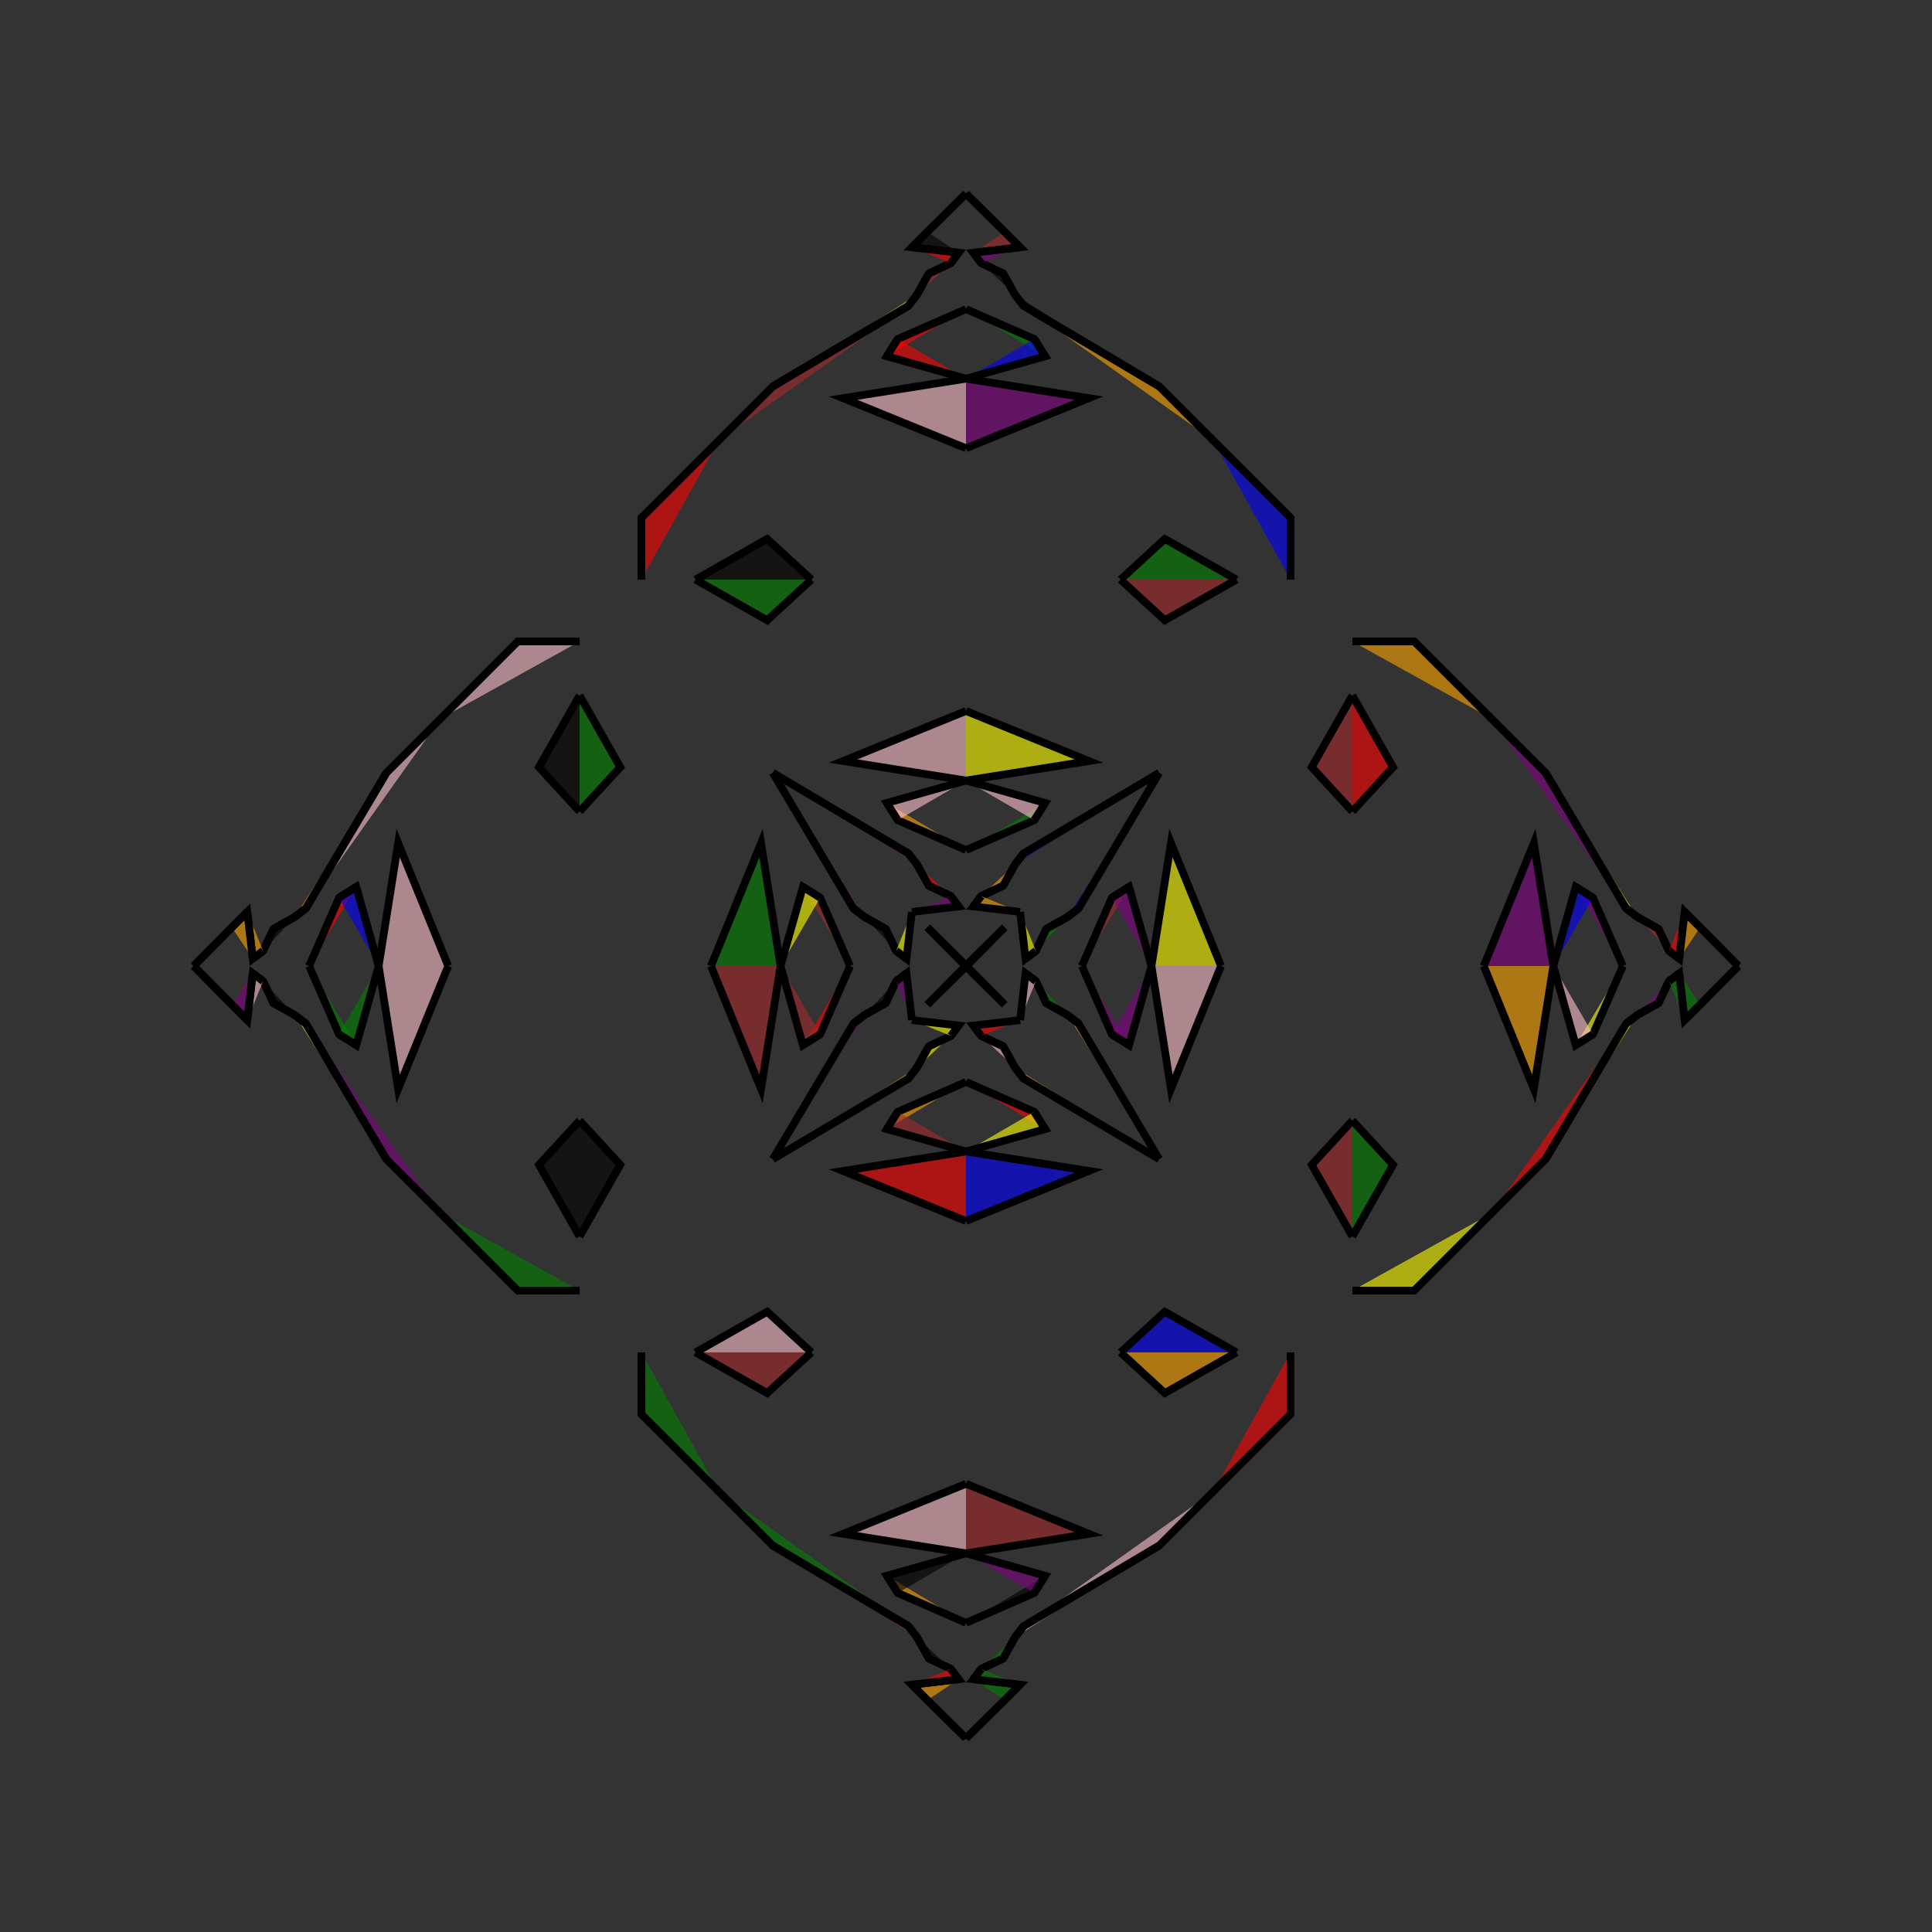 <?xml version="1.0" encoding="UTF-8"?>
<svg xmlns="http://www.w3.org/2000/svg" xmlns:xlink="http://www.w3.org/1999/xlink"
     width="250" height="250" viewBox="-125.0 -125.0 250 250">
<rect x="-125.0" y="-125.0" width="250" height="250" fill="#333333" stroke="none"/>
<defs>
</defs>
<path d="M15.0,-0.0 L18.868,-8.834 L21.099,-10.24" fill="brown" fill-opacity="0.6" stroke="black" stroke-width="1" />
<path d="M15.0,-0.0 L18.868,8.834 L21.099,10.24" fill="purple" fill-opacity="0.6" stroke="black" stroke-width="1" />
<path d="M18.868,-8.834 L21.099,-10.24 L24.0,-0.0" fill="purple" fill-opacity="0.6" stroke="black" stroke-width="1" />
<path d="M18.868,8.834 L21.099,10.24 L24.0,-0.0" fill="purple" fill-opacity="0.6" stroke="black" stroke-width="1" />
<path d="M24.0,-0.0 L26.522,-15.902 L33.0,-0.0" fill="yellow" fill-opacity="0.6" stroke="black" stroke-width="1" />
<path d="M24.0,-0.0 L26.522,15.902 L33.0,-0.0" fill="pink" fill-opacity="0.6" stroke="black" stroke-width="1" />
<path d="M50.0,-20.0 L44.737,-25.727 L50.0,-35.0" fill="brown" fill-opacity="0.6" stroke="black" stroke-width="1" />
<path d="M50.0,20.0 L44.737,25.727 L50.0,35.0" fill="brown" fill-opacity="0.6" stroke="black" stroke-width="1" />
<path d="M42.0,50.0 L42.0,58.0 L32.0,68.0" fill="red" fill-opacity="0.6" stroke="black" stroke-width="1" />
<path d="M42.0,-50.0 L42.0,-58.0 L32.0,-68.0" fill="blue" fill-opacity="0.6" stroke="black" stroke-width="1" />
<path d="M32.0,68.0 L25.0,75.0 L7.446,85.428" fill="pink" fill-opacity="0.6" stroke="black" stroke-width="1" />
<path d="M32.0,-68.0 L25.0,-75.0 L7.446,-85.428" fill="orange" fill-opacity="0.6" stroke="black" stroke-width="1" />
<path d="M25.0,-25.0 L14.572,-7.446 L13.135,-6.343" fill="blue" fill-opacity="0.6" stroke="black" stroke-width="1" />
<path d="M25.0,25.0 L14.572,7.446 L13.135,6.343" fill="orange" fill-opacity="0.6" stroke="black" stroke-width="1" />
<path d="M14.572,-7.446 L13.135,-6.343 L10.387,-4.804" fill="blue" fill-opacity="0.6" stroke="black" stroke-width="1" />
<path d="M14.572,7.446 L13.135,6.343 L10.387,4.804" fill="black" fill-opacity="0.6" stroke="black" stroke-width="1" />
<path d="M13.135,-6.343 L10.387,-4.804 L9.042,-1.959" fill="green" fill-opacity="0.6" stroke="black" stroke-width="1" />
<path d="M13.135,6.343 L10.387,4.804 L9.042,1.959" fill="green" fill-opacity="0.6" stroke="black" stroke-width="1" />
<path d="M10.387,-4.804 L9.042,-1.959 L7.705,-0.946" fill="orange" fill-opacity="0.6" stroke="black" stroke-width="1" />
<path d="M10.387,4.804 L9.042,1.959 L7.705,0.946" fill="red" fill-opacity="0.6" stroke="black" stroke-width="1" />
<path d="M9.042,-1.959 L7.705,-0.946 L7.0,-7.0" fill="yellow" fill-opacity="0.6" stroke="black" stroke-width="1" />
<path d="M9.042,1.959 L7.705,0.946 L7.0,7.0" fill="pink" fill-opacity="0.6" stroke="black" stroke-width="1" />
<path d="M0.946,92.295 L7.0,93.0 L5.0,95.0" fill="green" fill-opacity="0.6" stroke="black" stroke-width="1" />
<path d="M0.946,-92.295 L7.0,-93.0 L5.0,-95.0" fill="brown" fill-opacity="0.6" stroke="black" stroke-width="1" />
<path d="M7.0,93.0 L5.0,95.0 L0.17,99.771" fill="green" fill-opacity="0.6" stroke="black" stroke-width="1" />
<path d="M7.0,-93.0 L5.0,-95.0 L0.17,-99.771" fill="orange" fill-opacity="0.6" stroke="black" stroke-width="1" />
<path d="M5.0,-5.0 L0.229,-0.17 L0.0,-0.0" fill="orange" fill-opacity="0.6" stroke="black" stroke-width="1" />
<path d="M5.0,5.0 L0.229,0.17 L0.0,-0.0" fill="brown" fill-opacity="0.6" stroke="black" stroke-width="1" />
<path d="M-15.0,-0.0 L-18.868,-8.834 L-21.099,-10.24" fill="brown" fill-opacity="0.6" stroke="black" stroke-width="1" />
<path d="M-15.0,-0.0 L-18.868,8.834 L-21.099,10.24" fill="red" fill-opacity="0.6" stroke="black" stroke-width="1" />
<path d="M-18.868,-8.834 L-21.099,-10.24 L-24.0,-0.0" fill="yellow" fill-opacity="0.6" stroke="black" stroke-width="1" />
<path d="M-18.868,8.834 L-21.099,10.24 L-24.0,-0.0" fill="brown" fill-opacity="0.6" stroke="black" stroke-width="1" />
<path d="M-24.0,-0.0 L-26.522,-15.902 L-33.0,-0.0" fill="green" fill-opacity="0.6" stroke="black" stroke-width="1" />
<path d="M-24.0,-0.0 L-26.522,15.902 L-33.0,-0.0" fill="brown" fill-opacity="0.6" stroke="black" stroke-width="1" />
<path d="M-50.0,-20.0 L-44.737,-25.727 L-50.0,-35.0" fill="green" fill-opacity="0.6" stroke="black" stroke-width="1" />
<path d="M-50.0,20.0 L-44.737,25.727 L-50.0,35.0" fill="black" fill-opacity="0.6" stroke="black" stroke-width="1" />
<path d="M-42.0,50.0 L-42.0,58.0 L-32.0,68.0" fill="green" fill-opacity="0.6" stroke="black" stroke-width="1" />
<path d="M-42.0,-50.0 L-42.0,-58.0 L-32.0,-68.0" fill="red" fill-opacity="0.6" stroke="black" stroke-width="1" />
<path d="M-32.0,68.0 L-25.0,75.0 L-7.446,85.428" fill="green" fill-opacity="0.6" stroke="black" stroke-width="1" />
<path d="M-32.0,-68.0 L-25.0,-75.0 L-7.446,-85.428" fill="brown" fill-opacity="0.6" stroke="black" stroke-width="1" />
<path d="M-25.0,-25.0 L-14.572,-7.446 L-13.135,-6.343" fill="purple" fill-opacity="0.6" stroke="black" stroke-width="1" />
<path d="M-25.0,25.0 L-14.572,7.446 L-13.135,6.343" fill="purple" fill-opacity="0.6" stroke="black" stroke-width="1" />
<path d="M-14.572,-7.446 L-13.135,-6.343 L-10.387,-4.804" fill="black" fill-opacity="0.6" stroke="black" stroke-width="1" />
<path d="M-14.572,7.446 L-13.135,6.343 L-10.387,4.804" fill="yellow" fill-opacity="0.6" stroke="black" stroke-width="1" />
<path d="M-13.135,-6.343 L-10.387,-4.804 L-9.042,-1.959" fill="black" fill-opacity="0.6" stroke="black" stroke-width="1" />
<path d="M-13.135,6.343 L-10.387,4.804 L-9.042,1.959" fill="black" fill-opacity="0.6" stroke="black" stroke-width="1" />
<path d="M-10.387,-4.804 L-9.042,-1.959 L-7.705,-0.946" fill="pink" fill-opacity="0.6" stroke="black" stroke-width="1" />
<path d="M-10.387,4.804 L-9.042,1.959 L-7.705,0.946" fill="blue" fill-opacity="0.6" stroke="black" stroke-width="1" />
<path d="M-9.042,-1.959 L-7.705,-0.946 L-7.0,-7.0" fill="yellow" fill-opacity="0.6" stroke="black" stroke-width="1" />
<path d="M-9.042,1.959 L-7.705,0.946 L-7.0,7.0" fill="purple" fill-opacity="0.6" stroke="black" stroke-width="1" />
<path d="M-0.946,92.295 L-7.0,93.0 L-5.0,95.0" fill="orange" fill-opacity="0.6" stroke="black" stroke-width="1" />
<path d="M-0.946,-92.295 L-7.0,-93.0 L-5.0,-95.0" fill="black" fill-opacity="0.6" stroke="black" stroke-width="1" />
<path d="M-7.0,93.0 L-5.0,95.0 L-0.17,99.771" fill="purple" fill-opacity="0.6" stroke="black" stroke-width="1" />
<path d="M-7.0,-93.0 L-5.0,-95.0 L-0.17,-99.771" fill="orange" fill-opacity="0.6" stroke="black" stroke-width="1" />
<path d="M-5.0,-5.0 L-0.229,-0.17 L0.0,-0.0" fill="brown" fill-opacity="0.6" stroke="black" stroke-width="1" />
<path d="M-5.0,5.0 L-0.229,0.17 L0.0,-0.0" fill="purple" fill-opacity="0.6" stroke="black" stroke-width="1" />
<path d="M85.0,-0.0 L81.132,8.834 L78.901,10.24" fill="yellow" fill-opacity="0.6" stroke="black" stroke-width="1" />
<path d="M85.0,-0.0 L81.132,-8.834 L78.901,-10.24" fill="purple" fill-opacity="0.6" stroke="black" stroke-width="1" />
<path d="M81.132,8.834 L78.901,10.24 L76.0,-0.0" fill="pink" fill-opacity="0.6" stroke="black" stroke-width="1" />
<path d="M81.132,-8.834 L78.901,-10.24 L76.0,-0.0" fill="blue" fill-opacity="0.6" stroke="black" stroke-width="1" />
<path d="M76.0,-0.0 L73.478,15.902 L67.0,-0.0" fill="orange" fill-opacity="0.6" stroke="black" stroke-width="1" />
<path d="M76.0,-0.0 L73.478,-15.902 L67.0,-0.0" fill="purple" fill-opacity="0.6" stroke="black" stroke-width="1" />
<path d="M50.0,20.0 L55.263,25.727 L50.0,35.0" fill="green" fill-opacity="0.6" stroke="black" stroke-width="1" />
<path d="M50.0,-20.0 L55.263,-25.727 L50.0,-35.0" fill="red" fill-opacity="0.6" stroke="black" stroke-width="1" />
<path d="M50.0,42.0 L58.0,42.0 L68.0,32.0" fill="yellow" fill-opacity="0.6" stroke="black" stroke-width="1" />
<path d="M50.0,-42.0 L58.0,-42.0 L68.0,-32.0" fill="orange" fill-opacity="0.6" stroke="black" stroke-width="1" />
<path d="M68.0,32.0 L75.0,25.0 L85.428,7.446" fill="red" fill-opacity="0.6" stroke="black" stroke-width="1" />
<path d="M68.0,-32.0 L75.0,-25.0 L85.428,-7.446" fill="purple" fill-opacity="0.6" stroke="black" stroke-width="1" />
<path d="M75.0,25.0 L85.428,7.446 L86.865,6.343" fill="yellow" fill-opacity="0.6" stroke="black" stroke-width="1" />
<path d="M75.0,-25.0 L85.428,-7.446 L86.865,-6.343" fill="yellow" fill-opacity="0.6" stroke="black" stroke-width="1" />
<path d="M85.428,7.446 L86.865,6.343 L89.613,4.804" fill="brown" fill-opacity="0.6" stroke="black" stroke-width="1" />
<path d="M85.428,-7.446 L86.865,-6.343 L89.613,-4.804" fill="pink" fill-opacity="0.6" stroke="black" stroke-width="1" />
<path d="M86.865,6.343 L89.613,4.804 L90.958,1.959" fill="purple" fill-opacity="0.6" stroke="black" stroke-width="1" />
<path d="M86.865,-6.343 L89.613,-4.804 L90.958,-1.959" fill="brown" fill-opacity="0.6" stroke="black" stroke-width="1" />
<path d="M89.613,4.804 L90.958,1.959 L92.295,0.946" fill="brown" fill-opacity="0.6" stroke="black" stroke-width="1" />
<path d="M89.613,-4.804 L90.958,-1.959 L92.295,-0.946" fill="green" fill-opacity="0.6" stroke="black" stroke-width="1" />
<path d="M90.958,1.959 L92.295,0.946 L93.0,7.0" fill="green" fill-opacity="0.6" stroke="black" stroke-width="1" />
<path d="M90.958,-1.959 L92.295,-0.946 L93.0,-7.0" fill="red" fill-opacity="0.6" stroke="black" stroke-width="1" />
<path d="M92.295,0.946 L93.0,7.0 L95.0,5.0" fill="green" fill-opacity="0.6" stroke="black" stroke-width="1" />
<path d="M92.295,-0.946 L93.0,-7.0 L95.0,-5.0" fill="orange" fill-opacity="0.6" stroke="black" stroke-width="1" />
<path d="M93.0,7.0 L95.0,5.0 L99.771,0.17" fill="blue" fill-opacity="0.6" stroke="black" stroke-width="1" />
<path d="M93.0,-7.0 L95.0,-5.0 L99.771,-0.17" fill="purple" fill-opacity="0.6" stroke="black" stroke-width="1" />
<path d="M95.0,5.0 L99.771,0.17 L100.0,-0.0" fill="black" fill-opacity="0.6" stroke="black" stroke-width="1" />
<path d="M95.0,-5.0 L99.771,-0.17 L100.0,-0.0" fill="blue" fill-opacity="0.6" stroke="black" stroke-width="1" />
<path d="M0.0,-15.0 L8.834,-18.868 L10.24,-21.099" fill="green" fill-opacity="0.6" stroke="black" stroke-width="1" />
<path d="M0.0,15.0 L8.834,18.868 L10.24,21.099" fill="red" fill-opacity="0.6" stroke="black" stroke-width="1" />
<path d="M0.0,85.0 L8.834,81.132 L10.24,78.901" fill="black" fill-opacity="0.6" stroke="black" stroke-width="1" />
<path d="M0.0,-85.0 L8.834,-81.132 L10.24,-78.901" fill="green" fill-opacity="0.6" stroke="black" stroke-width="1" />
<path d="M8.834,-18.868 L10.24,-21.099 L0.0,-24.0" fill="pink" fill-opacity="0.6" stroke="black" stroke-width="1" />
<path d="M8.834,18.868 L10.24,21.099 L0.0,24.0" fill="yellow" fill-opacity="0.6" stroke="black" stroke-width="1" />
<path d="M8.834,81.132 L10.24,78.901 L0.0,76.0" fill="purple" fill-opacity="0.6" stroke="black" stroke-width="1" />
<path d="M8.834,-81.132 L10.24,-78.901 L0.0,-76.0" fill="blue" fill-opacity="0.6" stroke="black" stroke-width="1" />
<path d="M0.0,-24.0 L15.902,-26.522 L0.0,-33.0" fill="yellow" fill-opacity="0.6" stroke="black" stroke-width="1" />
<path d="M0.0,24.0 L15.902,26.522 L0.0,33.0" fill="blue" fill-opacity="0.6" stroke="black" stroke-width="1" />
<path d="M0.0,76.0 L15.902,73.478 L0.0,67.0" fill="brown" fill-opacity="0.6" stroke="black" stroke-width="1" />
<path d="M0.0,-76.0 L15.902,-73.478 L0.0,-67.0" fill="purple" fill-opacity="0.6" stroke="black" stroke-width="1" />
<path d="M20.0,-50.0 L25.727,-44.737 L35.0,-50.0" fill="brown" fill-opacity="0.6" stroke="black" stroke-width="1" />
<path d="M20.0,50.0 L25.727,44.737 L35.0,50.0" fill="blue" fill-opacity="0.6" stroke="black" stroke-width="1" />
<path d="M20.0,50.0 L25.727,55.263 L35.0,50.0" fill="orange" fill-opacity="0.6" stroke="black" stroke-width="1" />
<path d="M20.0,-50.0 L25.727,-55.263 L35.0,-50.0" fill="green" fill-opacity="0.6" stroke="black" stroke-width="1" />
<path d="M25.0,-25.0 L7.446,-14.572 L6.343,-13.135" fill="blue" fill-opacity="0.6" stroke="black" stroke-width="1" />
<path d="M25.0,25.0 L7.446,14.572 L6.343,13.135" fill="orange" fill-opacity="0.6" stroke="black" stroke-width="1" />
<path d="M25.0,75.0 L7.446,85.428 L6.343,86.865" fill="pink" fill-opacity="0.6" stroke="black" stroke-width="1" />
<path d="M25.0,-75.0 L7.446,-85.428 L6.343,-86.865" fill="black" fill-opacity="0.6" stroke="black" stroke-width="1" />
<path d="M7.446,-14.572 L6.343,-13.135 L4.804,-10.387" fill="purple" fill-opacity="0.6" stroke="black" stroke-width="1" />
<path d="M7.446,14.572 L6.343,13.135 L4.804,10.387" fill="black" fill-opacity="0.6" stroke="black" stroke-width="1" />
<path d="M7.446,85.428 L6.343,86.865 L4.804,89.613" fill="orange" fill-opacity="0.6" stroke="black" stroke-width="1" />
<path d="M7.446,-85.428 L6.343,-86.865 L4.804,-89.613" fill="pink" fill-opacity="0.6" stroke="black" stroke-width="1" />
<path d="M6.343,-13.135 L4.804,-10.387 L1.959,-9.042" fill="orange" fill-opacity="0.6" stroke="black" stroke-width="1" />
<path d="M6.343,13.135 L4.804,10.387 L1.959,9.042" fill="pink" fill-opacity="0.6" stroke="black" stroke-width="1" />
<path d="M6.343,86.865 L4.804,89.613 L1.959,90.958" fill="green" fill-opacity="0.6" stroke="black" stroke-width="1" />
<path d="M6.343,-86.865 L4.804,-89.613 L1.959,-90.958" fill="black" fill-opacity="0.6" stroke="black" stroke-width="1" />
<path d="M4.804,-10.387 L1.959,-9.042 L0.946,-7.705" fill="blue" fill-opacity="0.6" stroke="black" stroke-width="1" />
<path d="M4.804,10.387 L1.959,9.042 L0.946,7.705" fill="pink" fill-opacity="0.6" stroke="black" stroke-width="1" />
<path d="M4.804,89.613 L1.959,90.958 L0.946,92.295" fill="red" fill-opacity="0.6" stroke="black" stroke-width="1" />
<path d="M4.804,-89.613 L1.959,-90.958 L0.946,-92.295" fill="red" fill-opacity="0.6" stroke="black" stroke-width="1" />
<path d="M1.959,-9.042 L0.946,-7.705 L7.0,-7.0" fill="orange" fill-opacity="0.6" stroke="black" stroke-width="1" />
<path d="M1.959,9.042 L0.946,7.705 L7.0,7.0" fill="red" fill-opacity="0.6" stroke="black" stroke-width="1" />
<path d="M1.959,90.958 L0.946,92.295 L7.0,93.0" fill="green" fill-opacity="0.6" stroke="black" stroke-width="1" />
<path d="M1.959,-90.958 L0.946,-92.295 L7.0,-93.0" fill="purple" fill-opacity="0.6" stroke="black" stroke-width="1" />
<path d="M5.0,-5.0 L0.17,-0.229 L0.0,-0.0" fill="blue" fill-opacity="0.6" stroke="black" stroke-width="1" />
<path d="M5.0,5.0 L0.17,0.229 L0.0,-0.0" fill="pink" fill-opacity="0.6" stroke="black" stroke-width="1" />
<path d="M5.0,95.0 L0.17,99.771 L0.0,100.0" fill="green" fill-opacity="0.6" stroke="black" stroke-width="1" />
<path d="M5.0,-95.0 L0.17,-99.771 L0.0,-100.0" fill="blue" fill-opacity="0.6" stroke="black" stroke-width="1" />
<path d="M0.0,85.0 L-8.834,81.132 L-10.24,78.901" fill="orange" fill-opacity="0.6" stroke="black" stroke-width="1" />
<path d="M0.0,-15.0 L-8.834,-18.868 L-10.24,-21.099" fill="orange" fill-opacity="0.6" stroke="black" stroke-width="1" />
<path d="M0.0,15.0 L-8.834,18.868 L-10.24,21.099" fill="orange" fill-opacity="0.6" stroke="black" stroke-width="1" />
<path d="M0.0,-85.0 L-8.834,-81.132 L-10.24,-78.901" fill="red" fill-opacity="0.6" stroke="black" stroke-width="1" />
<path d="M-8.834,81.132 L-10.24,78.901 L0.0,76.0" fill="black" fill-opacity="0.6" stroke="black" stroke-width="1" />
<path d="M-8.834,-18.868 L-10.24,-21.099 L0.0,-24.0" fill="pink" fill-opacity="0.6" stroke="black" stroke-width="1" />
<path d="M-8.834,18.868 L-10.24,21.099 L0.0,24.0" fill="brown" fill-opacity="0.6" stroke="black" stroke-width="1" />
<path d="M-8.834,-81.132 L-10.24,-78.901 L0.0,-76.0" fill="red" fill-opacity="0.6" stroke="black" stroke-width="1" />
<path d="M0.0,76.0 L-15.902,73.478 L0.0,67.0" fill="pink" fill-opacity="0.6" stroke="black" stroke-width="1" />
<path d="M0.0,-24.0 L-15.902,-26.522 L0.0,-33.0" fill="pink" fill-opacity="0.6" stroke="black" stroke-width="1" />
<path d="M0.0,24.0 L-15.902,26.522 L0.0,33.0" fill="red" fill-opacity="0.6" stroke="black" stroke-width="1" />
<path d="M0.0,-76.0 L-15.902,-73.478 L0.0,-67.0" fill="pink" fill-opacity="0.6" stroke="black" stroke-width="1" />
<path d="M-20.0,50.0 L-25.727,55.263 L-35.0,50.0" fill="brown" fill-opacity="0.6" stroke="black" stroke-width="1" />
<path d="M-20.0,-50.0 L-25.727,-44.737 L-35.0,-50.0" fill="green" fill-opacity="0.6" stroke="black" stroke-width="1" />
<path d="M-20.0,50.0 L-25.727,44.737 L-35.0,50.0" fill="pink" fill-opacity="0.6" stroke="black" stroke-width="1" />
<path d="M-20.0,-50.0 L-25.727,-55.263 L-35.0,-50.0" fill="black" fill-opacity="0.6" stroke="black" stroke-width="1" />
<path d="M-25.0,75.0 L-7.446,85.428 L-6.343,86.865" fill="brown" fill-opacity="0.6" stroke="black" stroke-width="1" />
<path d="M-25.0,-25.0 L-7.446,-14.572 L-6.343,-13.135" fill="purple" fill-opacity="0.6" stroke="black" stroke-width="1" />
<path d="M-25.0,25.0 L-7.446,14.572 L-6.343,13.135" fill="orange" fill-opacity="0.6" stroke="black" stroke-width="1" />
<path d="M-25.0,-75.0 L-7.446,-85.428 L-6.343,-86.865" fill="yellow" fill-opacity="0.6" stroke="black" stroke-width="1" />
<path d="M-7.446,85.428 L-6.343,86.865 L-4.804,89.613" fill="pink" fill-opacity="0.6" stroke="black" stroke-width="1" />
<path d="M-7.446,-14.572 L-6.343,-13.135 L-4.804,-10.387" fill="purple" fill-opacity="0.6" stroke="black" stroke-width="1" />
<path d="M-7.446,14.572 L-6.343,13.135 L-4.804,10.387" fill="pink" fill-opacity="0.6" stroke="black" stroke-width="1" />
<path d="M-7.446,-85.428 L-6.343,-86.865 L-4.804,-89.613" fill="orange" fill-opacity="0.6" stroke="black" stroke-width="1" />
<path d="M-6.343,86.865 L-4.804,89.613 L-1.959,90.958" fill="black" fill-opacity="0.6" stroke="black" stroke-width="1" />
<path d="M-6.343,-13.135 L-4.804,-10.387 L-1.959,-9.042" fill="red" fill-opacity="0.6" stroke="black" stroke-width="1" />
<path d="M-6.343,13.135 L-4.804,10.387 L-1.959,9.042" fill="yellow" fill-opacity="0.6" stroke="black" stroke-width="1" />
<path d="M-6.343,-86.865 L-4.804,-89.613 L-1.959,-90.958" fill="brown" fill-opacity="0.6" stroke="black" stroke-width="1" />
<path d="M-4.804,89.613 L-1.959,90.958 L-0.946,92.295" fill="pink" fill-opacity="0.6" stroke="black" stroke-width="1" />
<path d="M-4.804,-10.387 L-1.959,-9.042 L-0.946,-7.705" fill="green" fill-opacity="0.6" stroke="black" stroke-width="1" />
<path d="M-4.804,10.387 L-1.959,9.042 L-0.946,7.705" fill="green" fill-opacity="0.6" stroke="black" stroke-width="1" />
<path d="M-4.804,-89.613 L-1.959,-90.958 L-0.946,-92.295" fill="pink" fill-opacity="0.6" stroke="black" stroke-width="1" />
<path d="M-1.959,90.958 L-0.946,92.295 L-7.0,93.0" fill="red" fill-opacity="0.6" stroke="black" stroke-width="1" />
<path d="M-1.959,-9.042 L-0.946,-7.705 L-7.0,-7.0" fill="purple" fill-opacity="0.6" stroke="black" stroke-width="1" />
<path d="M-1.959,9.042 L-0.946,7.705 L-7.0,7.0" fill="yellow" fill-opacity="0.6" stroke="black" stroke-width="1" />
<path d="M-1.959,-90.958 L-0.946,-92.295 L-7.0,-93.0" fill="red" fill-opacity="0.6" stroke="black" stroke-width="1" />
<path d="M-5.0,95.0 L-0.17,99.771 L0.0,100.0" fill="brown" fill-opacity="0.6" stroke="black" stroke-width="1" />
<path d="M-5.0,-5.0 L-0.17,-0.229 L0.0,-0.0" fill="red" fill-opacity="0.6" stroke="black" stroke-width="1" />
<path d="M-5.0,5.0 L-0.17,0.229 L0.0,-0.0" fill="purple" fill-opacity="0.6" stroke="black" stroke-width="1" />
<path d="M-5.0,-95.0 L-0.17,-99.771 L0.0,-100.0" fill="purple" fill-opacity="0.6" stroke="black" stroke-width="1" />
<path d="M-85.0,-0.0 L-81.132,-8.834 L-78.901,-10.24" fill="red" fill-opacity="0.6" stroke="black" stroke-width="1" />
<path d="M-85.0,-0.0 L-81.132,8.834 L-78.901,10.24" fill="green" fill-opacity="0.6" stroke="black" stroke-width="1" />
<path d="M-81.132,-8.834 L-78.901,-10.24 L-76.0,-0.0" fill="blue" fill-opacity="0.6" stroke="black" stroke-width="1" />
<path d="M-81.132,8.834 L-78.901,10.24 L-76.0,-0.0" fill="green" fill-opacity="0.6" stroke="black" stroke-width="1" />
<path d="M-76.0,-0.0 L-73.478,-15.902 L-67.0,-0.0" fill="pink" fill-opacity="0.6" stroke="black" stroke-width="1" />
<path d="M-76.0,-0.0 L-73.478,15.902 L-67.0,-0.0" fill="pink" fill-opacity="0.6" stroke="black" stroke-width="1" />
<path d="M-50.0,-20.0 L-55.263,-25.727 L-50.0,-35.0" fill="black" fill-opacity="0.6" stroke="black" stroke-width="1" />
<path d="M-50.0,20.0 L-55.263,25.727 L-50.0,35.0" fill="black" fill-opacity="0.6" stroke="black" stroke-width="1" />
<path d="M-50.0,-42.0 L-58.0,-42.0 L-68.0,-32.0" fill="pink" fill-opacity="0.6" stroke="black" stroke-width="1" />
<path d="M-50.0,42.0 L-58.0,42.0 L-68.0,32.0" fill="green" fill-opacity="0.6" stroke="black" stroke-width="1" />
<path d="M-68.0,-32.0 L-75.0,-25.0 L-85.428,-7.446" fill="pink" fill-opacity="0.6" stroke="black" stroke-width="1" />
<path d="M-68.0,32.0 L-75.0,25.0 L-85.428,7.446" fill="purple" fill-opacity="0.6" stroke="black" stroke-width="1" />
<path d="M-75.0,-25.0 L-85.428,-7.446 L-86.865,-6.343" fill="orange" fill-opacity="0.6" stroke="black" stroke-width="1" />
<path d="M-75.0,25.0 L-85.428,7.446 L-86.865,6.343" fill="yellow" fill-opacity="0.6" stroke="black" stroke-width="1" />
<path d="M-85.428,-7.446 L-86.865,-6.343 L-89.613,-4.804" fill="purple" fill-opacity="0.6" stroke="black" stroke-width="1" />
<path d="M-85.428,7.446 L-86.865,6.343 L-89.613,4.804" fill="black" fill-opacity="0.6" stroke="black" stroke-width="1" />
<path d="M-86.865,-6.343 L-89.613,-4.804 L-90.958,-1.959" fill="black" fill-opacity="0.6" stroke="black" stroke-width="1" />
<path d="M-86.865,6.343 L-89.613,4.804 L-90.958,1.959" fill="black" fill-opacity="0.6" stroke="black" stroke-width="1" />
<path d="M-89.613,-4.804 L-90.958,-1.959 L-92.295,-0.946" fill="yellow" fill-opacity="0.6" stroke="black" stroke-width="1" />
<path d="M-89.613,4.804 L-90.958,1.959 L-92.295,0.946" fill="brown" fill-opacity="0.6" stroke="black" stroke-width="1" />
<path d="M-90.958,-1.959 L-92.295,-0.946 L-93.0,-7.0" fill="orange" fill-opacity="0.6" stroke="black" stroke-width="1" />
<path d="M-90.958,1.959 L-92.295,0.946 L-93.0,7.0" fill="pink" fill-opacity="0.6" stroke="black" stroke-width="1" />
<path d="M-92.295,-0.946 L-93.0,-7.0 L-95.0,-5.0" fill="orange" fill-opacity="0.6" stroke="black" stroke-width="1" />
<path d="M-92.295,0.946 L-93.0,7.0 L-95.0,5.0" fill="purple" fill-opacity="0.6" stroke="black" stroke-width="1" />
<path d="M-93.0,-7.0 L-95.0,-5.0 L-99.771,-0.17" fill="green" fill-opacity="0.6" stroke="black" stroke-width="1" />
<path d="M-93.0,7.0 L-95.0,5.0 L-99.771,0.17" fill="purple" fill-opacity="0.6" stroke="black" stroke-width="1" />
<path d="M-95.0,-5.0 L-99.771,-0.17 L-100.0,-0.0" fill="yellow" fill-opacity="0.6" stroke="black" stroke-width="1" />
<path d="M-95.0,5.0 L-99.771,0.17 L-100.0,-0.0" fill="orange" fill-opacity="0.6" stroke="black" stroke-width="1" />
</svg>